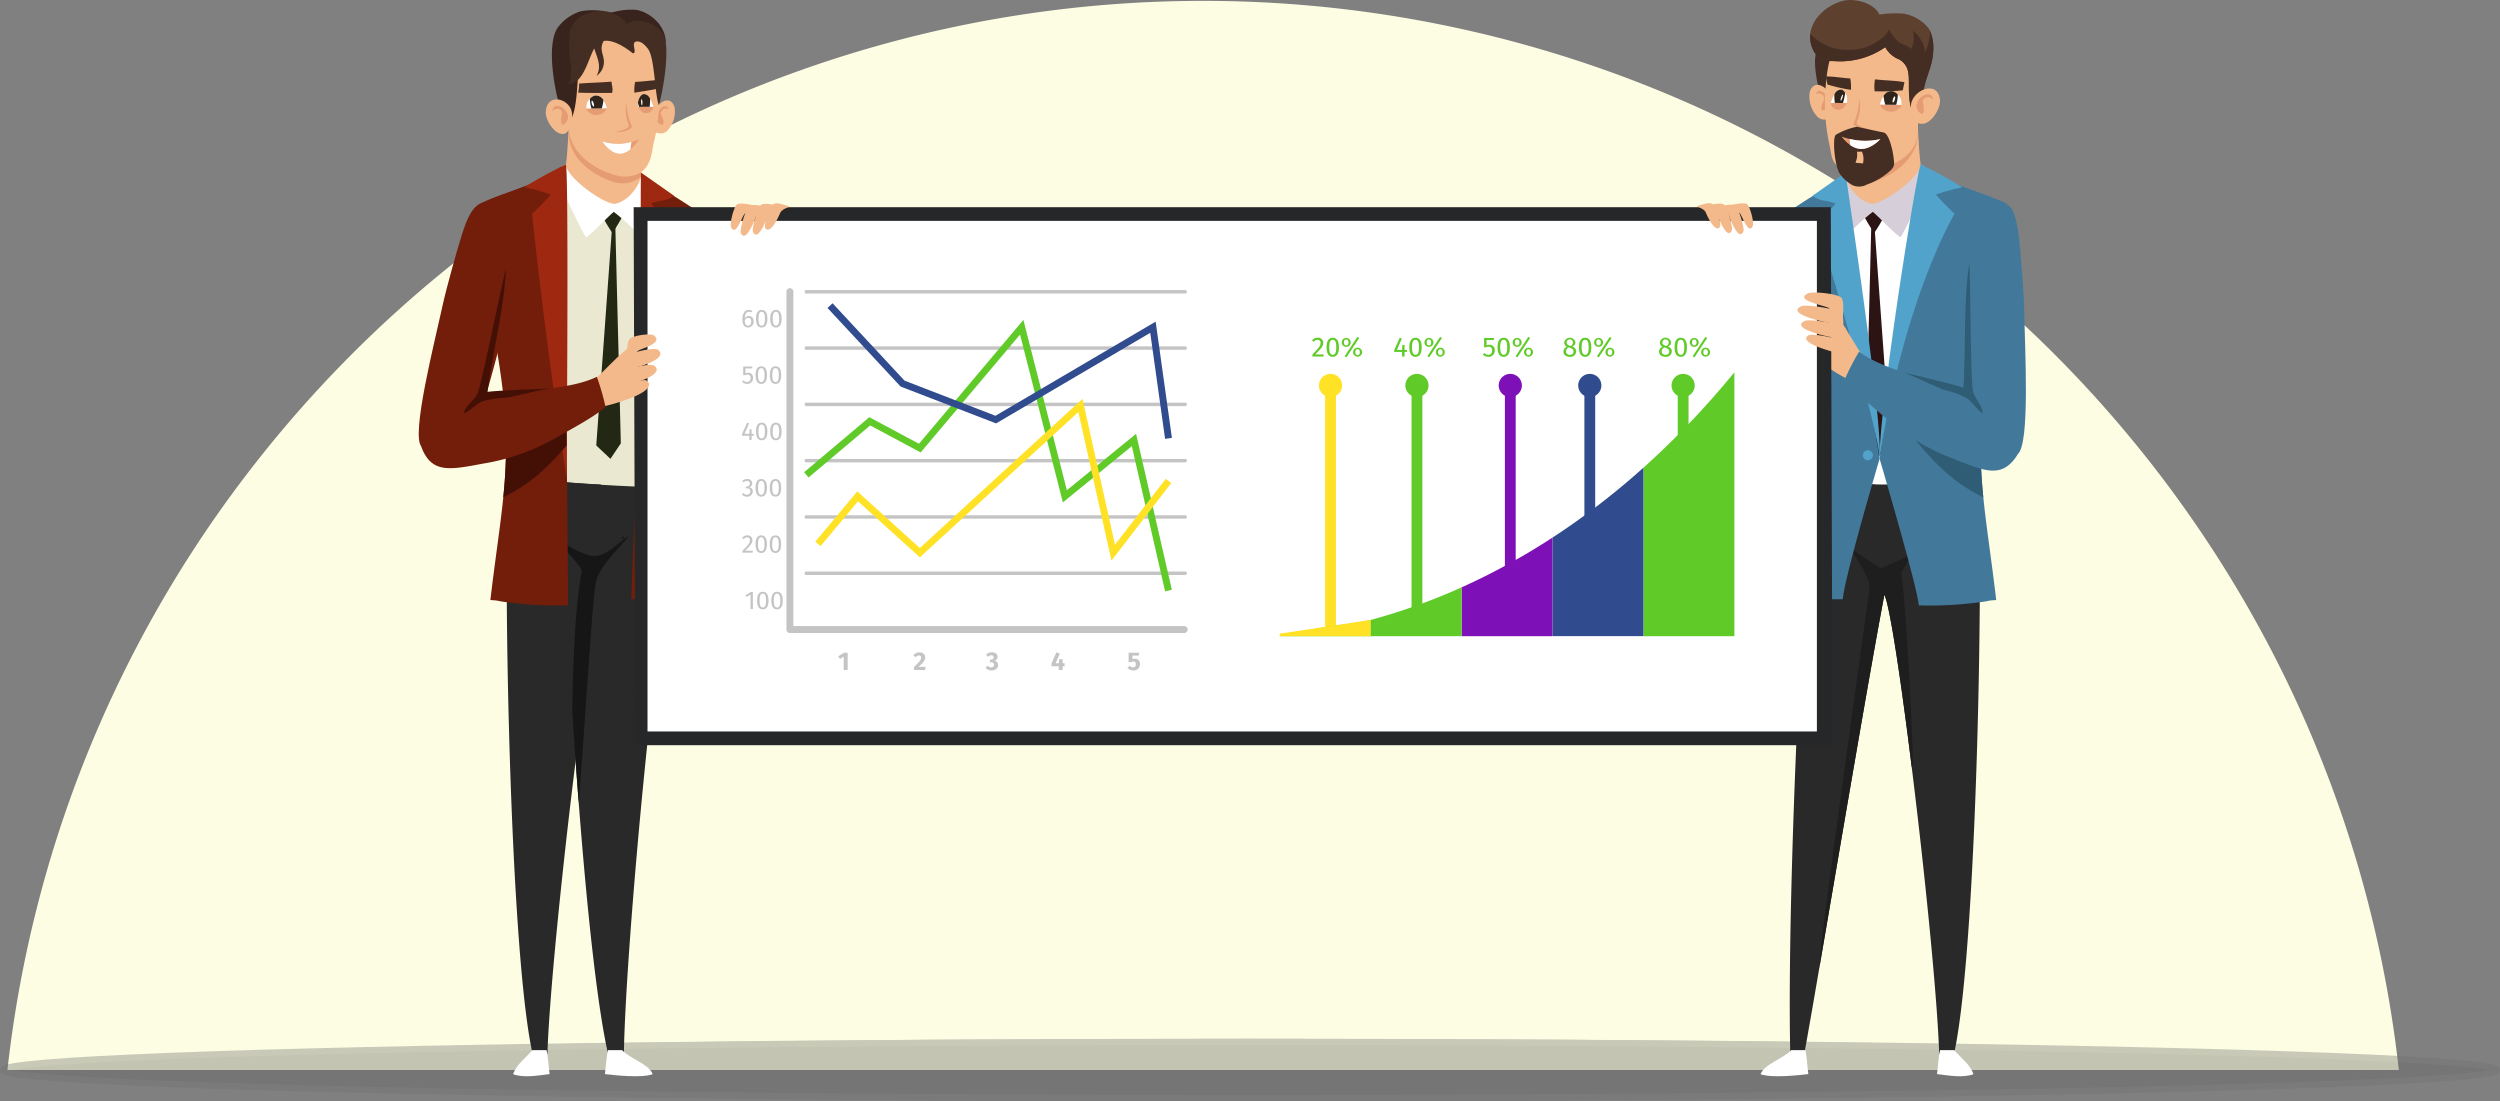 <svg xmlns="http://www.w3.org/2000/svg" xmlns:xlink="http://www.w3.org/1999/xlink" width="400" height="176.201" viewBox="0 0 400 176.201">
  <rect x="0" y="0" width="400" height="176.201" fill="#808080" stroke="none"/>
  <defs>
    <clipPath id="clip-path">
      <rect id="Rectángulo_344655" data-name="Rectángulo 344655" width="257.147" height="172.201" fill="none"/>
    </clipPath>
    <clipPath id="clip-path-2">
      <rect id="Rectángulo_344657" data-name="Rectángulo 344657" width="71.311" height="61.131" fill="none"/>
    </clipPath>
    <clipPath id="clip-path-3">
      <rect id="Rectángulo_344663" data-name="Rectángulo 344663" width="72.732" height="47.893" fill="#60cb28"/>
    </clipPath>
  </defs>
  <g id="Grupo_1013937" data-name="Grupo 1013937" transform="translate(-285 -8115.799)">
    <path id="Sustracción_4" data-name="Sustracción 4" d="M8810.813,11871H8428.188a191.71,191.71,0,0,1,39.113-96.379,193.531,193.531,0,0,1,50.958-45.88,192.329,192.329,0,0,1,230.032,20.686,193.2,193.2,0,0,1,42.048,54.272,191.224,191.224,0,0,1,20.475,67.3Z" transform="translate(-8142 -3584)" fill="#fdfde3"/>
    <g id="Elipse_4877" data-name="Elipse 4877" transform="translate(285 8282)" fill="#636363" stroke="#707070" stroke-width="1" opacity="0.37">
      <ellipse cx="200" cy="5" rx="200" ry="5" stroke="none"/>
      <ellipse cx="200" cy="5" rx="199.5" ry="4.5" fill="none"/>
    </g>
    <g id="Grupo_1013930" data-name="Grupo 1013930" transform="translate(352 8115.799)">
      <g id="Grupo_1013929" data-name="Grupo 1013929" clip-path="url(#clip-path)">
        <path id="Trazado_599925" data-name="Trazado 599925" d="M808.671,23.645l2.046,2.63c-.365,2.311-1.917,4.457-1.677,6.916-1.111-1.1-1.428-3.1-1.609-4.574-.21-1.709-.275-3.8,1.24-4.973" transform="translate(-583.923 -17.102)" fill="#442d22"/>
        <path id="Trazado_599926" data-name="Trazado 599926" d="M799.053,144.691c-.193-1.717-.346-3.116-.341-3.138.082-.315-.517-21.282-1.817-26.482-1.539-6.155-1.105-12.664-1.052-16.646,1.255-1.945,7.338-5.659,8.287-7.037l1.637-3.989c.832,1.457,6.03,2.608,8.654,2.928,1.989.243,8.6,3.33,10.845,5.078,2.759,2.149-.237,42.788-.9,49.285Z" transform="translate(-575.552 -63.215)" fill="#fff"/>
        <path id="Trazado_599927" data-name="Trazado 599927" d="M824.592,75.972c.607,1.294,3.208,1.168,4.6,1.651,2.877-1.662,5.657-1.6,8.068-4.3-1.144-1.474-.96-10.255-1.441-11.783-.157-.5-1.26,5.715-1.54,4.961a9.468,9.468,0,0,1-.86-3.458L824.431,70.6c.563,1.209.006,2.919-.022,4.253a2.517,2.517,0,0,0,.183,1.119" transform="translate(-596.282 -44.492)" fill="#f3b98a"/>
        <path id="Trazado_599928" data-name="Trazado 599928" d="M824.875,71.21a4.643,4.643,0,0,0,4.595.814c3.5-1.126,7.167-4.086,6.973-7.854-.485-1.306-2.68-4.056-2.562-4.767L824.9,66.957c.563,1.209.006,2.919-.022,4.253" transform="translate(-596.62 -42.966)" fill="#e69c72"/>
        <path id="Trazado_599929" data-name="Trazado 599929" d="M837.107,119.547c.1-.659.351.847.3,1.172a22.282,22.282,0,0,1-1.7,2.891,23.379,23.379,0,0,1-2.24-3.945Z" transform="translate(-602.829 -86.347)" fill="#2d1414"/>
        <path id="Trazado_599930" data-name="Trazado 599930" d="M838.043,129.268l2.568,35.507-2.269,2.137-1.663-2.479.892-35.159Z" transform="translate(-605.158 -93.498)" fill="#2d1414"/>
        <path id="Trazado_599931" data-name="Trazado 599931" d="M823.008,96.747c.265,1.86,2.237,4.371,4.3,4.68,1.763-.032,7.573-4.094,7.815-6.292,0,0,1.183.661,1.969,1.128-.553.934-4.611,9.86-5.24,10.506-1.269-.845-3.24-3.09-4.416-4.059a31.12,31.12,0,0,0-3.923,3.584c-2.307-2.75-.5-9.547-.5-9.547" transform="translate(-594.784 -68.81)" fill="#d6ced8"/>
        <path id="Trazado_599932" data-name="Trazado 599932" d="M792.813,366.618h2.29c.578-3.22,1.4-7.924,2.349-13.46,3.268-18.989,8.129-47.748,10.423-59.785.877,1.763,2.653,13.626,4.38,27.611,2.083,16.852,4.1,36.783,4.388,45.826l2.421-.191c3.927-18.272,4.759-87.244,3.629-92.3,0,0-11.156,1.64-16.285,1.384a52.81,52.81,0,0,1-9.873-1.667c-1.24,7.184-4.318,64.883-3.723,92.58" transform="translate(-573.375 -198.208)" fill="#292929"/>
        <path id="Trazado_599933" data-name="Trazado 599933" d="M809.776,383.2c3.268-18.989,8.129-47.748,10.423-59.784.877,1.763,2.653,13.626,4.38,27.611l.179-.4c0-5.488-1.379-29.54-1.9-30.743a12.36,12.36,0,0,0,1.468-2.866c-1.285.688-4.693,2.193-4.693,2.193s-3.591-2.308-5.369-3.635c1.126,1.226,3.712,5.352,3.573,6.584-.265,2.363-7.764,55.374-7.95,59.5-.023.528-.078,1.036-.109,1.541" transform="translate(-585.699 -228.255)" fill="#1e1e1e"/>
        <path id="Trazado_599934" data-name="Trazado 599934" d="M844.682,143.127s6.129,20.774,6.264,23.458a59.5,59.5,0,0,0,9.742-.508c1.684-.178.957-.249,2.652-.346-.785-6.7-1.582-11.634-2.063-16.442a84.414,84.414,0,0,1-.45-9.273c0-.529.013-1.065.029-1.614.215-7.835,2.8-20.332,3.654-23.821.928-3.773,2.573-6.872,1.687-10.612-.49-2.06-3.313-2.436-9.433-4.879a18.09,18.09,0,0,1-4.706-2.689c-.462-.278-7.376,46.726-7.376,46.726" transform="translate(-610.946 -69.725)" fill="#42799b"/>
        <path id="Trazado_599935" data-name="Trazado 599935" d="M782.213,169.288c.284-5.555,2.192-16.847,2.192-22.505,0-9.941-7.9-32.221-4.965-33.858,3.285-1.836,7.212-4.9,10.382-6.15l7.2,43.856s-5.718,19.33-5.882,22.469a44.85,44.85,0,0,1-6.7-.355c-2.723-.266-2.384-.318-2.224-3.457" transform="translate(-563.286 -77.229)" fill="#42799b"/>
        <path id="Trazado_599936" data-name="Trazado 599936" d="M880.654,607.217c1,1.235,2.559,2.278,3.058,3.849-1.743.633-4.041.188-5.828-.022.151-1.121.246-2.9.484-3.828Z" transform="translate(-634.961 -439.191)" fill="#fff"/>
        <path id="Trazado_599937" data-name="Trazado 599937" d="M780.747,607.217c-1,1.235-4.371,2.276-4.869,3.847,1.743.633,5.853.19,7.639-.019-.151-1.121-.246-2.9-.484-3.828Z" transform="translate(-561.182 -439.191)" fill="#fff"/>
        <path id="Trazado_599938" data-name="Trazado 599938" d="M844.679,142.208c3.9-25.721,11.992-39.2,11.992-39.2a36.1,36.1,0,0,1-2.991-3.077,33.9,33.9,0,0,1,4.232-1.163,67.226,67.226,0,0,0-6.633-3.633c-.462-.278-6.7,38.747-6.6,47.077" transform="translate(-610.943 -68.806)" fill="#52a3cc"/>
        <path id="Trazado_599939" data-name="Trazado 599939" d="M816.67,145.783c0-4.958-10.045-37.946-10.045-37.946a36.064,36.064,0,0,0,2.992-3.077c-1.372-.595-2.507-.3-3.664-1.261.024-.024,5.27-3.7,5.27-3.7.153,1.538,6.045,39.911,5.447,45.981" transform="translate(-582.934 -72.185)" fill="#52a3cc"/>
        <path id="Trazado_599940" data-name="Trazado 599940" d="M807.842,52.749c.513-2.224-2.843-5.427-3.775-2.564a4.655,4.655,0,0,0,1.34,4.09c1.1.8,2.094-.079,2.7-.084Z" transform="translate(-581.503 -35.479)" fill="#f3b98a"/>
        <path id="Trazado_599941" data-name="Trazado 599941" d="M807.773,52.973l.043.061c.215-.242.855-.1,1.125.226.336.409.18.619.015.962-.175.365-.734,1.884.38,1.283,1.563-.843-.747-4.215-1.563-2.532" transform="translate(-584.251 -37.979)" fill="#e69c72"/>
        <path id="Trazado_599942" data-name="Trazado 599942" d="M813.914,30.565a31.519,31.519,0,0,1-.5-10.993c.273-2.987,1.631-7.292,3.578-8.485,4.044-2.477,7.291-.745,10.588,2.614.785,13.124.418,12.615.4,14.676-.043,4.66-6.664,6.24-8.224,6.272-5.881.12-5.386-2.167-5.841-4.084" transform="translate(-588.156 -7.173)" fill="#f3b98a"/>
        <path id="Trazado_599943" data-name="Trazado 599943" d="M846.892,59.427l1.358.339c-.034.451-.4.586-.639.769a1.545,1.545,0,0,1-1.182.295,1.8,1.8,0,0,1-1.623-1.15,14.087,14.087,0,0,1,2.087-.253" transform="translate(-611.035 -42.981)" fill="#e69c72"/>
        <path id="Trazado_599944" data-name="Trazado 599944" d="M844.819,54.874l.871.01h.014l1.713.022h.02l.823.011a1.848,1.848,0,0,0-.56-1.651,1.906,1.906,0,0,0-.517-.412,1.011,1.011,0,0,0-.479-.134,1.42,1.42,0,0,0-1.164.57c-.047.058-.092.119-.134.183v0a5.94,5.94,0,0,0-.586,1.4" transform="translate(-611.045 -38.131)" fill="#fff"/>
        <path id="Trazado_599945" data-name="Trazado 599945" d="M846.935,53.472v0a8.032,8.032,0,0,0,.285,1.41h.014l1.713.022h.02a6.258,6.258,0,0,0,.262-1.64,1.9,1.9,0,0,0-.518-.412,1.011,1.011,0,0,0-.479-.134,1.419,1.419,0,0,0-1.164.57c-.047.058-.092.119-.134.183" transform="translate(-612.576 -38.131)" fill="#30241b"/>
        <path id="Trazado_599946" data-name="Trazado 599946" d="M852.219,56.151c-.084.275-.084.517,0,.541s.223-.179.307-.453.084-.516,0-.54-.222.178-.307.453" transform="translate(-616.353 -40.284)" fill="#fff"/>
        <path id="Trazado_599947" data-name="Trazado 599947" d="M818.036,58.4l.978.325a1.82,1.82,0,0,1-.552.764,1.039,1.039,0,0,1-.91.3,1.244,1.244,0,0,1-1.095-1.125,8.457,8.457,0,0,1,1.58-.265" transform="translate(-590.531 -42.238)" fill="#e69c72"/>
        <path id="Trazado_599948" data-name="Trazado 599948" d="M816.451,53.918l.648,0h.01l1.275.009h.015l.612,0a2.086,2.086,0,0,0-.253-1.627,1.341,1.341,0,0,0-.345-.4.562.562,0,0,0-.344-.128,1.144,1.144,0,0,0-.924.571c-.04.059-.081.119-.118.182v0a7.8,7.8,0,0,0-.575,1.387" transform="translate(-590.527 -37.448)" fill="#fff"/>
        <path id="Trazado_599949" data-name="Trazado 599949" d="M818.528,52.529v0a9.9,9.9,0,0,0,.073,1.39h.01l1.275.009h.015a8.572,8.572,0,0,0,.358-1.622,1.35,1.35,0,0,0-.345-.4.559.559,0,0,0-.344-.128,1.143,1.143,0,0,0-.924.571c-.04.059-.081.119-.118.182" transform="translate(-592.03 -37.449)" fill="#30241b"/>
        <path id="Trazado_599950" data-name="Trazado 599950" d="M822.175,55.153c-.09.272-.115.511-.053.534s.183-.178.274-.45.114-.511.053-.534-.183.178-.273.45" transform="translate(-594.604 -39.565)" fill="#fff"/>
        <path id="Trazado_599951" data-name="Trazado 599951" d="M846.415,46.342l-.27,1.3a33.718,33.718,0,0,1-4.5.148,6.357,6.357,0,0,1,.059-1.909c1.574.2,3.127.165,4.71.459" transform="translate(-608.702 -33.187)" fill="#442d22"/>
        <path id="Trazado_599952" data-name="Trazado 599952" d="M813.574,44.234l.266,1.28a26.847,26.847,0,0,0,3.753.852,7.036,7.036,0,0,0-.109-1.824c-1.306-.063-2.6-.338-3.91-.308" transform="translate(-588.446 -31.992)" fill="#442d22"/>
        <path id="Trazado_599953" data-name="Trazado 599953" d="M829.536,61.013l.193-.465.172-.472c.05-.161.093-.323.146-.483l.122-.491.1-.5c.024-.168.059-.336.085-.505s.051-.339.074-.509.046-.344.074-.516c.021.173.036.346.049.518s.014.349.015.523-.009.349-.019.524-.035.349-.054.524l-.1.521c-.041.172-.089.341-.137.512s-.111.336-.174.5c0,0-.085.4,0,.48a.793.793,0,0,0,.131.1l.136.092a.726.726,0,0,0,.144.08l.148.075a3.362,3.362,0,0,0,.314.123c.214.074.441.132.667.2.114.035.227.07.338.109s.221.092.329.139c-.118-.015-.235-.028-.349-.046s-.234-.022-.35-.035-.234-.021-.352-.037l-.178-.025a1.467,1.467,0,0,1-.178-.031,3.557,3.557,0,0,1-.354-.1,2.044,2.044,0,0,1-.344-.146l-.164-.095a1.044,1.044,0,0,1-.159-.1c-.1-.079-.2-.16-.291-.242l-.1-.083Z" transform="translate(-599.949 -41.28)" fill="#e69c72"/>
        <path id="Trazado_599954" data-name="Trazado 599954" d="M818.625,74.591A10.67,10.67,0,0,1,822,73.307s3.609.786,4.3.926c.892.181,1.493,3.188,1.572,4.02s.25,1.308-.4,1.953a10.759,10.759,0,0,1-3.884,2.346,2.55,2.55,0,0,1-2.321.082,6.085,6.085,0,0,1-1.953-1.736c-.89-1.244-1.268-5.82-.684-6.307" transform="translate(-591.897 -53.022)" fill="#442d22"/>
        <path id="Trazado_599955" data-name="Trazado 599955" d="M822.749,78.963a5.934,5.934,0,0,0,1.358,1.354,3.249,3.249,0,0,0,1.623.623c1.709.112,3.212-1.573,3.212-1.573a10.7,10.7,0,0,1-4.924-.022,9.636,9.636,0,0,1-1.268-.381" transform="translate(-595.083 -57.113)" fill="#e69c72"/>
        <path id="Trazado_599956" data-name="Trazado 599956" d="M827.33,80.341a5.774,5.774,0,0,1,.09.972,3.244,3.244,0,0,0,1.622.623c1.709.112,3.212-1.573,3.212-1.573a10.706,10.706,0,0,1-4.924-.023" transform="translate(-598.396 -58.11)" fill="#fff"/>
        <path id="Trazado_599957" data-name="Trazado 599957" d="M830.941,87.677a6.2,6.2,0,0,0,.793-.006l.035.069a2.842,2.842,0,0,1,.133,1.832c-.392-.067-.807-.055-1.2-.139a3.027,3.027,0,0,0,.242-1.757" transform="translate(-600.833 -63.411)" fill="#f3b98a"/>
        <path id="Trazado_599958" data-name="Trazado 599958" d="M805.784,9.124c.912.835,1.491.6,2.63.658a12.593,12.593,0,0,0,8.112-2.234,4.3,4.3,0,0,0,1.9,1.816,2.774,2.774,0,0,1,1.754,2.1c.365,1.726-.292,4.165.877,7.088l1.535-3.58c.257-2.375,1.479-4.219,1.607-6.649a7.177,7.177,0,0,0-.513-3.411v0a3.511,3.511,0,0,0-.218-.387,6.643,6.643,0,0,0-3.946-2.338,17.459,17.459,0,0,0-3.933.133c-.883-1.9-4.022-2.657-5.859-2.175-2.5.656-4.849,2.714-5.188,5.184,0,.019-.006.038-.007.057a4.7,4.7,0,0,0,1.25,3.743" transform="translate(-581.889 0)" fill="#5e402f"/>
        <path id="Trazado_599959" data-name="Trazado 599959" d="M863.917,17.646l0,.01-.008-.006q-.036-.042.006,0" transform="translate(-624.843 -12.75)" fill="#442d22"/>
        <path id="Trazado_599960" data-name="Trazado 599960" d="M805.784,21.393c.912.835,1.491.6,2.63.658a12.593,12.593,0,0,0,8.112-2.234,4.3,4.3,0,0,0,1.9,1.816,2.774,2.774,0,0,1,1.754,2.1c.365,1.726-.292,4.165.877,7.088l1.535-3.58c.257-2.375,1.479-4.219,1.607-6.649a7.177,7.177,0,0,0-.513-3.411,6.857,6.857,0,0,1-.936,3.624c.39-1.159-.907-2.956-1.784-3.629a4.508,4.508,0,0,1-.275,2.948c-.49-.612-1.5-.728-2.119-1.211a10.024,10.024,0,0,1-1.461-1.948c-.276,1.014-1.64,1.831-2.484,2.33a8.077,8.077,0,0,1-4.019.932,7.814,7.814,0,0,1-6.072-2.573,4.7,4.7,0,0,0,1.25,3.743" transform="translate(-581.889 -12.268)" fill="#442d22"/>
        <path id="Trazado_599961" data-name="Trazado 599961" d="M861.018,53.992c.045-2.6,4.435-4.413,4.665-.945.086,1.287-1.207,3.389-2.5,3.7-1.369.333-2.191-1.066-2.831-1.354Z" transform="translate(-622.284 -36.984)" fill="#f3b98a"/>
        <path id="Trazado_599962" data-name="Trazado 599962" d="M868.684,55.317l-.062.044a1.01,1.01,0,0,0-1.248-.287c-.463.276-.353.571-.27,1.011.089.468.279,2.339-.741,1.18-1.429-1.624,1.9-4.111,2.32-1.948" transform="translate(-626.372 -39.399)" fill="#e69c72"/>
        <path id="Trazado_599963" data-name="Trazado 599963" d="M835,261.138a.8.8,0,1,0,.8-.8.8.8,0,0,0-.8.8" transform="translate(-603.944 -188.296)" fill="#52a3cc"/>
        <path id="Trazado_599964" data-name="Trazado 599964" d="M853.069,234.839c1.33,1.355,1.868,3.459,3.069,4.972a46.837,46.837,0,0,0,4.969,5.407,26.139,26.139,0,0,0,6.236,4.2,84.508,84.508,0,0,1-.45-9.273Z" transform="translate(-617.013 -169.856)" fill="#2e5d75"/>
        <path id="Trazado_599965" data-name="Trazado 599965" d="M897.673,116.185c-2.173-1.151-5.242.853-6.571,2.879-1.725,2.631-.093,31.368,1.239,34.272.912,1.988,4.864,4.835,7.451,3.109,2.045-1.364,1.158-17.177,1.072-22.707-.044-2.849-.525-9.126-.853-12-.266-2.337-.682-4.676-2.338-5.553" transform="translate(-643.983 -83.792)" fill="#42799b"/>
        <path id="Trazado_599966" data-name="Trazado 599966" d="M820.1,188.093a12.86,12.86,0,0,1-1.16,3.4s-5.34-2.24-6.436-3.848l-.1-2.363,1.326-6.162c1.948,1.949,5.17,8.726,6.368,8.972" transform="translate(-587.599 -129.556)" fill="#f3b98a"/>
        <path id="Trazado_599967" data-name="Trazado 599967" d="M848.475,212.535c-4.96-4.318-16.217-5.115-21.636-9.208a38.767,38.767,0,0,0-2.29,4.433c1.092,1.662,5.558,5.323,6.468,6.1a34.5,34.5,0,0,0,11.069,6.664c4.807,1.946,7.322,2.9,9.593.025,2.354-2.984.017-5.207-3.2-8.012" transform="translate(-596.385 -147.064)" fill="#42799b"/>
        <path id="Trazado_599968" data-name="Trazado 599968" d="M868.343,172.6c-.38-2.028-.385-18.753-.572-20.373-.944,5.905-.531,13.791-.939,19.9-1.571-.556-10.066-2.548-10.066-2.548,1.023.13,5.771,2.536,7,2.9a15.991,15.991,0,0,1,3.526,1.287c1.047.628,1.643,1.942,2.632,2.482-.043-1.366-1.332-2.334-1.579-3.651" transform="translate(-619.687 -110.103)" fill="#2e5d75"/>
        <path id="Trazado_599969" data-name="Trazado 599969" d="M74.319,144.691c.193-1.717.346-3.116.341-3.137-.082-.316.517-21.282,1.817-26.482,1.539-6.154,1.105-12.664,1.052-16.646-1.255-1.945-7.338-5.659-8.287-7.037L67.605,87.4c-.832,1.457-6.03,2.608-8.654,2.928-1.989.243-8.6,3.33-10.845,5.079-2.759,2.148.237,42.787.9,49.285Z" transform="translate(-33.965 -63.215)" fill="#eae8d0"/>
        <path id="Trazado_599970" data-name="Trazado 599970" d="M95.356,75.973c-.607,1.294-3.208,1.168-4.6,1.651-2.877-1.662-5.657-1.6-8.068-4.3,1.144-1.474.96-10.255,1.44-11.783.157-.5,1.261,5.715,1.54,4.961a9.474,9.474,0,0,0,.86-3.458L95.517,70.6c-.563,1.209-.006,2.919.022,4.253a2.514,2.514,0,0,1-.183,1.12" transform="translate(-59.81 -44.493)" fill="#f3b98a"/>
        <path id="Trazado_599971" data-name="Trazado 599971" d="M98.4,71.211a4.643,4.643,0,0,1-4.595.814c-3.5-1.126-7.167-4.086-6.973-7.854.485-1.306,2.68-4.056,2.562-4.766l8.985,7.553c-.563,1.209-.006,2.92.022,4.253" transform="translate(-62.798 -42.967)" fill="#e69c72"/>
        <path id="Trazado_599972" data-name="Trazado 599972" d="M106.093,119.548c-.1-.659-.351.847-.3,1.172a22.28,22.28,0,0,0,1.7,2.891,23.385,23.385,0,0,0,2.24-3.945Z" transform="translate(-76.517 -86.348)" fill="#232815"/>
        <path id="Trazado_599973" data-name="Trazado 599973" d="M105.209,129.268l-2.568,35.507,2.269,2.137,1.663-2.479-.892-35.159Z" transform="translate(-74.239 -93.498)" fill="#232815"/>
        <path id="Trazado_599974" data-name="Trazado 599974" d="M91.962,96.747c-.265,1.86-2.237,4.371-4.3,4.68-1.763-.032-7.573-4.094-7.815-6.292,0,0-1.182.661-1.969,1.128.553.935,4.611,9.86,5.24,10.506,1.268-.845,3.239-3.09,4.416-4.059a31.121,31.121,0,0,1,3.923,3.584c2.307-2.75.5-9.547.5-9.547" transform="translate(-56.331 -68.81)" fill="#fff"/>
        <path id="Trazado_599975" data-name="Trazado 599975" d="M51.324,275.062a144.737,144.737,0,0,0,14.6,1.407V294.7c-.932,3.021-2.568,14.12-4.162,27.026-2.083,16.852-4.1,36.783-4.388,45.826l-2.421-.191c-3.926-18.273-4.758-87.244-3.629-92.3" transform="translate(-36.787 -198.948)" fill="#292929"/>
        <path id="Trazado_599976" data-name="Trazado 599976" d="M83.835,288.521c.009.358.02.726.03,1.1.2,6.709.646,15.847,1.262,25.661.3,4.847.652,9.86,1.035,14.826,1.3,16.8,2.994,33.064,4.8,40.617l2.424.135c.081-9.047,1.632-29.018,3.323-45.915,1.294-12.939,2.671-24.073,3.533-27.116l-.423-18.223c-5.544.052-15.911-.784-15.911-.784a75.144,75.144,0,0,0-.074,9.7" transform="translate(-60.569 -201.668)" fill="#292929"/>
        <path id="Trazado_599977" data-name="Trazado 599977" d="M77.258,309.494a11.994,11.994,0,0,0,1.919,2.311,15.51,15.51,0,0,1,2.811,3.276c-1.051,5.574-1.423,13.915-1.549,22.385.3,4.847.652,9.86,1.035,14.826,1.035-12.564,2.187-33.117,2.79-35.467.628-2.439,3.552-5.14,5.213-7.178-1.846,1.007-3.7,3.59-6.136,3.1a12.865,12.865,0,0,1-4.194-2.039c-.648-.423-1.28-.848-1.888-1.211" transform="translate(-55.88 -223.853)" fill="#161616"/>
        <path id="Trazado_599978" data-name="Trazado 599978" d="M117.43,310.265a4.057,4.057,0,0,0-.62.275l.4-.492Z" transform="translate(-84.487 -224.253)" fill="#161616"/>
        <path id="Trazado_599979" data-name="Trazado 599979" d="M77.032,309.223l.02.031-.032-.019q-.1-.138.012-.012" transform="translate(-55.673 -223.613)" fill="#161616"/>
        <path id="Trazado_599980" data-name="Trazado 599980" d="M35.806,140.017a84.4,84.4,0,0,1-.451,9.271c-.481,4.808-1.278,9.743-2.063,16.443,1.7.1.969.168,2.653.346a59.509,59.509,0,0,0,9.741.509c.053-1.065-.038-12.365-.2-25.6-.019-1.533-.038-3.093-.058-4.666-.243-19.076-.6-40.072-.858-39.919a18.079,18.079,0,0,1-4.707,2.69c-6.12,2.443-8.943,2.819-9.432,4.879-.885,3.74.759,6.838,1.687,10.612.858,3.488,3.439,15.987,3.655,23.82.016.548.025,1.086.029,1.614" transform="translate(-21.83 -69.725)" fill="#721e0a"/>
        <path id="Trazado_599981" data-name="Trazado 599981" d="M133.875,169.288c-.284-5.555-2.192-16.847-2.192-22.505,0-9.941,7.9-32.221,4.965-33.858-3.285-1.836-7.212-4.9-10.382-6.15,0,0-3.448,63.192-3.285,66.33a75.037,75.037,0,0,0,8.67-.36c2.723-.266,2.384-.318,2.224-3.457" transform="translate(-88.946 -77.229)" fill="#721e0a"/>
        <path id="Trazado_599982" data-name="Trazado 599982" d="M57.644,607.217c-1,1.236-2.559,2.278-3.057,3.849,1.743.633,4.041.188,5.827-.022-.151-1.121-.246-2.9-.485-3.828Z" transform="translate(-39.482 -439.191)" fill="#fff"/>
        <path id="Trazado_599983" data-name="Trazado 599983" d="M110.4,607.217c1,1.236,4.371,2.276,4.869,3.847-1.743.633-5.853.19-7.639-.019.151-1.121.246-2.9.485-3.828Z" transform="translate(-77.845 -439.191)" fill="#fff"/>
        <path id="Trazado_599984" data-name="Trazado 599984" d="M67.77,145.236c-3.9-25.721-5.5-42.231-5.5-42.231a36.123,36.123,0,0,0,2.992-3.077,33.89,33.89,0,0,0-4.232-1.163,67.224,67.224,0,0,1,6.633-3.633c.462-.278.214,41.774.11,50.1" transform="translate(-44.14 -68.807)" fill="#9e2810"/>
        <path id="Trazado_599985" data-name="Trazado 599985" d="M129.081,150.789c0-4.958,3.927-42.951,3.927-42.951a36.12,36.12,0,0,1-2.992-3.077c1.372-.595,2.507-.3,3.664-1.26-.024-.025-5.27-3.7-5.27-3.7-.153,1.538.073,44.917.671,50.986" transform="translate(-92.844 -72.186)" fill="#9e2810"/>
        <path id="Trazado_599986" data-name="Trazado 599986" d="M48.879,253.632a26.068,26.068,0,0,0,6.235-4.2,43.142,43.142,0,0,0,3.9-4.1c-.019-1.533-.038-3.092-.058-4.666l-9.626,3.7a84.4,84.4,0,0,1-.451,9.271" transform="translate(-35.353 -174.069)" fill="#441006"/>
        <path id="Trazado_599987" data-name="Trazado 599987" d="M10.342,116.621c2.355-.706,4.976,1.856,5.885,4.1,1.181,2.917-6.006,30.788-7.878,33.378-1.281,1.773-5.711,3.8-7.913,1.6-1.741-1.736,2.2-17.074,3.363-22.482.6-2.786,2.289-8.85,3.169-11.605.716-2.241,1.578-4.455,3.373-4.993" transform="translate(0 -84.264)" fill="#721e0a"/>
        <path id="Trazado_599988" data-name="Trazado 599988" d="M94.152,206.007a11,11,0,0,0,.517,3.559s6.684-1.23,8.332-2.612l.68-2.307-1.15-5.713c-2.711,1.562-6.941,7.05-8.379,7.073" transform="translate(-68.095 -143.886)" fill="#f3b98a"/>
        <path id="Trazado_599989" data-name="Trazado 599989" d="M6.133,222.7c5.7-3.272,16.9-1.865,23.013-4.827a38.777,38.777,0,0,1,1.384,4.794c-1.395,1.418-6.487,4.142-7.531,4.725a34.5,34.5,0,0,1-12.153,4.385c-5.094.975-7.746,1.425-9.415-1.841-1.729-3.384,1-5.11,4.7-7.236" transform="translate(-0.65 -157.583)" fill="#721e0a"/>
        <path id="Trazado_599990" data-name="Trazado 599990" d="M28.171,175.233c.767-1.915,4.023-18.321,4.521-19.873-.221,5.976-2.16,13.631-2.948,19.707,1.65-.24,10.37-.543,10.37-.543-1.029-.071-6.154,1.366-7.429,1.485a15.964,15.964,0,0,0-3.708.577c-1.149.412-1.989,1.585-3.064,1.922.308-1.331,1.76-2.03,2.259-3.275" transform="translate(-18.742 -112.37)" fill="#441006"/>
        <path id="Trazado_599991" data-name="Trazado 599991" d="M134.31,61.579c-.486-2.109,2.7-5.148,3.581-2.432a4.416,4.416,0,0,1-1.271,3.88c-1.04.759-1.987-.075-2.561-.079Z" transform="translate(-96.963 -42.002)" fill="#f3b98a"/>
        <path id="Trazado_599992" data-name="Trazado 599992" d="M139.433,61.791l-.04.057c-.2-.23-.811-.1-1.067.215-.318.388-.17.587-.014.912.166.346.7,1.788-.361,1.217-1.482-.8.709-4,1.483-2.4" transform="translate(-99.414 -44.374)" fill="#e69c72"/>
        <path id="Trazado_599993" data-name="Trazado 599993" d="M100.145,33.419a25.134,25.134,0,0,0,.589-9.6c-.259-2.833-1.547-6.917-3.394-8.048-3.836-2.35-6.916-.707-10.044,2.48-.745,12.449-.88,10.514-.806,12.468.229,6,7.294,8.11,8.775,8.133,4.536.069,4.448-3.611,4.88-5.43" transform="translate(-62.545 -10.602)" fill="#f3b98a"/>
        <path id="Trazado_599994" data-name="Trazado 599994" d="M98.313,61.621l-1.288.322c.032.428.379.556.607.73a1.466,1.466,0,0,0,1.122.279,1.71,1.71,0,0,0,1.539-1.091,13.375,13.375,0,0,0-1.979-.24" transform="translate(-70.177 -44.568)" fill="#e69c72"/>
        <path id="Trazado_599995" data-name="Trazado 599995" d="M100.164,57.3l-.826.01h-.014l-1.625.02h-.018l-.781.01a1.753,1.753,0,0,1,.532-1.566,1.789,1.789,0,0,1,.49-.391.958.958,0,0,1,.455-.127,1.347,1.347,0,0,1,1.1.54c.044.056.087.113.127.174v0a5.631,5.631,0,0,1,.556,1.328" transform="translate(-70.052 -39.967)" fill="#fff"/>
        <path id="Trazado_599996" data-name="Trazado 599996" d="M101.123,55.973v0a7.629,7.629,0,0,1-.271,1.337h-.013l-1.625.021H99.2a5.932,5.932,0,0,1-.249-1.556,1.8,1.8,0,0,1,.491-.391.961.961,0,0,1,.454-.127,1.347,1.347,0,0,1,1.1.541c.044.055.087.113.127.174" transform="translate(-71.567 -39.967)" fill="#30241b"/>
        <path id="Trazado_599997" data-name="Trazado 599997" d="M100.227,58.6c.08.261.079.49,0,.513s-.211-.17-.291-.43-.08-.49,0-.513.211.169.291.429" transform="translate(-72.238 -42.069)" fill="#fff"/>
        <path id="Trazado_599998" data-name="Trazado 599998" d="M127.885,60.646l-.928.309a1.729,1.729,0,0,0,.524.725.987.987,0,0,0,.864.284,1.18,1.18,0,0,0,1.038-1.067,8.072,8.072,0,0,0-1.5-.251" transform="translate(-91.826 -43.863)" fill="#e69c72"/>
        <path id="Trazado_599999" data-name="Trazado 599999" d="M126.769,56.411h.136l.444,0h.014l1.208-.008h.01l.615,0a7.416,7.416,0,0,0-.544-1.317h0c-.036-.06-.074-.117-.113-.173a1.086,1.086,0,0,0-.876-.542.532.532,0,0,0-.327.121,1.3,1.3,0,0,0-.327.384,2.328,2.328,0,0,0-.3.928,1.407,1.407,0,0,0,.065.616" transform="translate(-91.638 -39.32)" fill="#fff"/>
        <path id="Trazado_600000" data-name="Trazado 600000" d="M126.726,55.8c.063.219.132.428.2.615,0,.006,0,.009.006.015l.439-.018h.014l1.208-.008h.01a9.533,9.533,0,0,0,.07-1.32h0c-.036-.061-.074-.117-.113-.173a1.086,1.086,0,0,0-.876-.542.534.534,0,0,0-.327.121,1.307,1.307,0,0,0-.327.384,2.331,2.331,0,0,0-.3.928" transform="translate(-91.659 -39.32)" fill="#30241b"/>
        <path id="Trazado_600001" data-name="Trazado 600001" d="M128.762,57.826c.014.271-.025.5-.087.5s-.122-.209-.136-.481.025-.5.087-.5.123.209.136.48" transform="translate(-92.969 -41.477)" fill="#fff"/>
        <path id="Trazado_600002" data-name="Trazado 600002" d="M92.339,47.664c0-.048,0-.1-.006-.144,1.734-.156,3.45-.165,5.185-.319.031.51.3,1.329.078,1.811-.841-.019-4.069.028-5.41-.057a7.424,7.424,0,0,0,.153-1.291" transform="translate(-66.677 -34.14)" fill="#442d22"/>
        <path id="Trazado_600003" data-name="Trazado 600003" d="M124.706,46.618c1.23-.05,2.453-.242,3.683-.284q.132.638.235,1.28c-.693.232-3.388.61-4.04.734a5.686,5.686,0,0,1,.122-1.729" transform="translate(-90.076 -33.513)" fill="#442d22"/>
        <path id="Trazado_600004" data-name="Trazado 600004" d="M116.336,63.126l-.183-.441-.163-.448c-.048-.152-.088-.306-.138-.458l-.116-.465-.1-.473c-.023-.159-.056-.319-.081-.479s-.048-.322-.07-.483-.044-.326-.071-.49c-.02.164-.034.328-.047.491s-.013.331-.014.5.009.332.019.5.033.332.051.5l.091.494c.039.163.084.324.129.486s.105.318.165.475c0,0,.081.383,0,.455a.727.727,0,0,1-.125.094l-.129.087a.7.7,0,0,1-.137.076l-.14.071a3.125,3.125,0,0,1-.3.117c-.2.07-.418.125-.633.189-.108.033-.215.066-.321.1s-.21.087-.312.132c.112-.014.223-.027.332-.044s.222-.021.332-.033.222-.02.334-.035l.169-.024a1.367,1.367,0,0,0,.169-.029,3.346,3.346,0,0,0,.336-.09,1.945,1.945,0,0,0,.327-.138l.155-.09a.988.988,0,0,0,.15-.1c.094-.074.185-.152.277-.23l.092-.078Z" transform="translate(-82.253 -42.954)" fill="#e69c72"/>
        <path id="Trazado_600005" data-name="Trazado 600005" d="M112,80.521a7.047,7.047,0,0,1-1.382,1.6,2.841,2.841,0,0,1-1.584.715c-1.631.094-2.941-1.975-2.941-1.975a8.28,8.28,0,0,0,2.951.378,8.544,8.544,0,0,0,1.727-.29,8.016,8.016,0,0,0,1.23-.431" transform="translate(-76.735 -58.24)" fill="#e69c72"/>
        <path id="Trazado_600006" data-name="Trazado 600006" d="M110.769,81.848a8.956,8.956,0,0,0-.152,1.172,2.839,2.839,0,0,1-1.584.714c-1.631.095-2.942-1.975-2.942-1.975a8.286,8.286,0,0,0,2.951.378,8.566,8.566,0,0,0,1.727-.29" transform="translate(-76.734 -59.136)" fill="#fff"/>
        <path id="Trazado_600007" data-name="Trazado 600007" d="M103.649,5.892a10.7,10.7,0,0,1,3.573-.342c2.277.363,4.788,2.591,4.743,5.294l-2.818-1.168a7.028,7.028,0,0,0-3.832-.6c-.573.1-1.438.6-2.012.465-.536-.126-1.2-1.054-1.594-1.443A7.381,7.381,0,0,0,100.154,6.7c.559-.669,2.655-.656,3.495-.811" transform="translate(-72.44 -3.973)" fill="#38241c"/>
        <path id="Trazado_600008" data-name="Trazado 600008" d="M78.1,8.459a7.239,7.239,0,0,1,3.574-2.405,11.3,11.3,0,0,1,3.711,0l-2.2,2.681a2.1,2.1,0,0,1-.139.192c-1.59,1.793-1.584,4.549-1.808,6.795-.2,2-.237,5.717-1.1,7.469-.547-1.271-1.4-.314-1.833-1.7-.863-2.737-2.352-10.473-.206-13.036" transform="translate(-55.69 -4.267)" fill="#38241c"/>
        <path id="Trazado_600009" data-name="Trazado 600009" d="M86.44,14.552a17.057,17.057,0,0,1-.069-4.88c.69-2.632,3.368-3.3,5.5-3.23.942.03,3.234,1.019,3.586,2.055,1.944-1.281,5.282.024,6.037,2.206.78,2.257-.138,8.018-.894,10.768-.674-1.524-.646-7.543-1.734-8.98-.439-.58-1.17-1.349-1.924-1.184-.892.2.29,1.871-.535,1.871,0,0-4.007-3.437-5.791-1.307-1.324,1.58-1.828,6.29-4.656,6.256.778-.286.591-2.843.481-3.574" transform="translate(-62.173 -4.656)" fill="#442d22"/>
        <path id="Trazado_600010" data-name="Trazado 600010" d="M77.637,59.887c-.043-2.461-4.007-3.736-4.225-.446-.081,1.221,1.145,3.215,2.367,3.512,1.3.315,1.252-1.052,1.858-1.325Z" transform="translate(-53.095 -41.56)" fill="#f3b98a"/>
        <path id="Trazado_600011" data-name="Trazado 600011" d="M77.151,62.027l.058.042a.958.958,0,0,1,1.184-.272c.439.261.335.542.256.959-.084.444-.264,2.219.7,1.119,1.355-1.541-1.8-3.9-2.2-1.848" transform="translate(-55.802 -44.284)" fill="#e69c72"/>
        <path id="Trazado_600012" data-name="Trazado 600012" d="M117.677,21.236l-.789-.616a2.131,2.131,0,0,1,.789.616" transform="translate(-84.543 -14.914)" fill="#442d22"/>
        <path id="Trazado_600013" data-name="Trazado 600013" d="M103.811,15.541l1.411,1.1a2.2,2.2,0,0,0-3.064,1.717c-.14.856.388,1.678.347,2.541a2.727,2.727,0,0,1-1.175,2.174c.934-1.74-.05-3.067-.491-4.785s.978-4.158,2.972-2.749" transform="translate(-72.878 -10.937)" fill="#442d22"/>
        <rect id="Rectángulo_344654" data-name="Rectángulo 344654" width="189.32" height="83.889" transform="translate(35.493 34.244)" fill="#fff"/>
        <path id="Trazado_600014" data-name="Trazado 600014" d="M124.535,205.877l-.277-86.079H315.8l.277,86.079Zm1.941-2.19h187.1v-81.7h-187.1Z" transform="translate(-89.874 -86.648)" fill="#262728"/>
        <path id="Trazado_600015" data-name="Trazado 600015" d="M754.2,120.425l-.1.125a.483.483,0,0,1,.1-.125" transform="translate(-545.426 -87.102)" fill="#f3b98a"/>
        <path id="Trazado_600016" data-name="Trazado 600016" d="M758.729,117.67c.521.318,1.165,2.914.961,3.444-.617,1.6-1.611-1.229-1.983-1.842-.348-.574-2.5-1.175-2.5-1.175.4-.154,2.917-.794,3.519-.427" transform="translate(-546.233 -85.028)" fill="#f3b98a"/>
        <path id="Trazado_600017" data-name="Trazado 600017" d="M751.981,118.462c.522.318,1.527,3.611,1.323,4.141-.617,1.6-1.907-1.25-2.345-2.539-.216-.636-2.5-1.175-2.5-1.175.4-.153,2.917-.794,3.519-.427" transform="translate(-541.352 -85.601)" fill="#f3b98a"/>
        <path id="Trazado_600018" data-name="Trazado 600018" d="M745.29,117.843c.521.319,1.527,3.612,1.322,4.141-.617,1.6-1.907-1.25-2.345-2.539-.216-.636-2.5-1.175-2.5-1.175.4-.153,2.917-.794,3.519-.428" transform="translate(-536.512 -85.154)" fill="#f3b98a"/>
        <path id="Trazado_600019" data-name="Trazado 600019" d="M741.376,117.586a6.609,6.609,0,0,1,1.346,3.543c-.608,1.361-1.913-1.078-2.359-2.181-.22-.544-1.438-.942-1.438-.942.4-.129,1.847-.737,2.451-.42" transform="translate(-534.454 -84.983)" fill="#f3b98a"/>
        <path id="Trazado_600020" data-name="Trazado 600020" d="M198.207,120.67l.106.131a.5.5,0,0,0-.106-.131" transform="translate(-143.36 -87.279)" fill="#f3b98a"/>
        <path id="Trazado_600021" data-name="Trazado 600021" d="M181.416,117.793c-.545.332-1.217,3.044-1,3.6.644,1.67,1.683-1.283,2.071-1.924.364-.6,2.607-1.227,2.607-1.227-.414-.16-3.046-.829-3.675-.446" transform="translate(-130.46 -85.113)" fill="#f3b98a"/>
        <path id="Trazado_600022" data-name="Trazado 600022" d="M187.51,118.62c-.545.332-1.594,3.772-1.381,4.325.644,1.67,1.992-1.305,2.449-2.651.226-.664,2.607-1.227,2.607-1.227-.414-.16-3.047-.83-3.675-.446" transform="translate(-134.604 -85.712)" fill="#f3b98a"/>
        <path id="Trazado_600023" data-name="Trazado 600023" d="M194.5,117.974c-.544.332-1.595,3.772-1.381,4.325.644,1.67,1.991-1.3,2.449-2.651.226-.664,2.607-1.227,2.607-1.227-.414-.16-3.046-.829-3.675-.446" transform="translate(-139.659 -85.245)" fill="#f3b98a"/>
        <path id="Trazado_600024" data-name="Trazado 600024" d="M201.439,117.7a6.906,6.906,0,0,0-1.406,3.7c.635,1.421,2-1.126,2.464-2.278.229-.569,1.5-.984,1.5-.984-.413-.134-1.929-.77-2.56-.439" transform="translate(-144.661 -85.066)" fill="#f3b98a"/>
        <path id="Trazado_600025" data-name="Trazado 600025" d="M121.328,215.593l.112.167a.6.6,0,0,1-.112-.167" transform="translate(-87.755 -155.935)" fill="#f3b98a"/>
        <path id="Trazado_600026" data-name="Trazado 600026" d="M120.645,194.185c.46-.665,3.409-1.054,3.935-.665,1.589,1.174-1.688,2.007-2.433,2.405-.7.374-1.829,3.253-1.829,3.253-.077-.583-.2-4.225.327-4.992" transform="translate(-86.973 -139.858)" fill="#f3b98a"/>
        <path id="Trazado_600027" data-name="Trazado 600027" d="M119.988,202.921c.46-.665,4.243-1.421,4.769-1.033,1.588,1.174-1.777,2.415-3.267,2.774-.736.177-1.829,3.252-1.829,3.252-.077-.583-.2-4.225.327-4.993" transform="translate(-86.498 -145.946)" fill="#f3b98a"/>
        <path id="Trazado_600028" data-name="Trazado 600028" d="M117.757,216.438a2.943,2.943,0,0,0-.31.029c-.056-1.252-.053-3.717.373-4.333.46-.665,4.243-1.422,4.769-1.033,1.589,1.174-1.777,2.415-3.267,2.773-.511.123-1.195,1.645-1.565,2.563" transform="translate(-84.93 -152.61)" fill="#f3b98a"/>
        <path id="Trazado_600029" data-name="Trazado 600029" d="M117.452,222.83a2.2,2.2,0,0,0-.307-.023h-.219a2.9,2.9,0,0,0-.815.116,3.716,3.716,0,0,1,.245-1.842c.413-.676,3.686-1.553,4.128-1.184,1.334,1.115-1.593,2.458-2.884,2.863a.652.652,0,0,0-.147.07" transform="translate(-83.974 -158.985)" fill="#f3b98a"/>
        <path id="Trazado_600030" data-name="Trazado 600030" d="M820.817,189.736l-.168.15a.661.661,0,0,0,.168-.15" transform="translate(-593.564 -137.233)" fill="#f3b98a"/>
        <path id="Trazado_600031" data-name="Trazado 600031" d="M806.993,169.93c-.566-.62-4.545-1.047-5.3-.7-2.269,1.037,2.116,1.878,3.095,2.261.917.359,2.194,3.022,2.194,3.022.158-.532.662-3.863.009-4.579" transform="translate(-579.39 -122.31)" fill="#f3b98a"/>
        <path id="Trazado_600032" data-name="Trazado 600032" d="M804.18,177.876c-.566-.62-5.646-1.4-6.4-1.061-2.27,1.037,2.2,2.254,4.2,2.618.985.18,2.194,3.022,2.194,3.022.158-.532.662-3.864.009-4.579" transform="translate(-576.571 -127.828)" fill="#f3b98a"/>
        <path id="Trazado_600033" data-name="Trazado 600033" d="M799.9,185.3c.752-.344,5.832.441,6.4,1.06s.263,3.2.069,4.226c-.076.007-.151.015-.226.027-.351-.752-1.268-2.554-2.047-2.7-2-.364-6.465-1.581-4.2-2.618" transform="translate(-578.099 -133.967)" fill="#f3b98a"/>
        <path id="Trazado_600034" data-name="Trazado 600034" d="M802.672,193.6c.636-.327,5.766.681,6.267,1.309a2.531,2.531,0,0,1,.137,1.853c-.047,0-.093-.009-.141-.01a16.121,16.121,0,0,1-1.843-.335c-1.721-.4-6.338-1.829-4.421-2.817" transform="translate(-580.23 -139.982)" fill="#f3b98a"/>
      </g>
    </g>
    <g id="Grupo_1013933" data-name="Grupo 1013933">
      <g id="Grupo_1013932" data-name="Grupo 1013932" transform="translate(403.688 8161.934)">
        <g id="Grupo_1013931" data-name="Grupo 1013931" clip-path="url(#clip-path-2)">
          <path id="Trazado_600035" data-name="Trazado 600035" d="M79.077,82.547H18.462a.276.276,0,1,1,0-.553H79.077a.276.276,0,0,1,0,.553" transform="translate(-8.136 -36.684)" fill="#c4c4c4"/>
          <path id="Trazado_600036" data-name="Trazado 600036" d="M79.077,66.248H18.462a.276.276,0,1,1,0-.553H79.077a.276.276,0,0,1,0,.553" transform="translate(-8.136 -29.392)" fill="#c4c4c4"/>
          <path id="Trazado_600037" data-name="Trazado 600037" d="M79.077,49.949H18.462a.276.276,0,0,1,0-.553H79.077a.276.276,0,0,1,0,.553" transform="translate(-8.136 -22.1)" fill="#c4c4c4"/>
          <path id="Trazado_600038" data-name="Trazado 600038" d="M79.077,33.651H18.462a.276.276,0,1,1,0-.553H79.077a.276.276,0,0,1,0,.553" transform="translate(-8.136 -14.808)" fill="#c4c4c4"/>
          <path id="Trazado_600039" data-name="Trazado 600039" d="M79.077,17.352H18.462a.276.276,0,1,1,0-.553H79.077a.276.276,0,0,1,0,.553" transform="translate(-8.136 -7.516)" fill="#c4c4c4"/>
          <path id="Trazado_600040" data-name="Trazado 600040" d="M79.077,1.053H18.462a.276.276,0,0,1,0-.553H79.077a.276.276,0,0,1,0,.553" transform="translate(-8.136 -0.224)" fill="#c4c4c4"/>
          <path id="Trazado_600041" data-name="Trazado 600041" d="M76.541,55.145H13.477a.552.552,0,0,1-.553-.553V.553a.553.553,0,1,1,1.105,0V54.04H76.541a.553.553,0,1,1,0,1.105" transform="translate(-5.782)" fill="#c4c4c4"/>
          <path id="Trazado_600042" data-name="Trazado 600042" d="M2.257,90.653H1.882v-2.33l-.637.387-.163-.265.845-.522h.33Z" transform="translate(-0.484 -39.337)" fill="#c4c4c4"/>
          <path id="Trazado_600043" data-name="Trazado 600043" d="M6.257,89.256c0,.906-.3,1.412-.915,1.412s-.914-.506-.914-1.412.3-1.409.914-1.409.915.507.915,1.409m-1.437,0c0,.8.18,1.115.522,1.115s.523-.31.523-1.115-.183-1.11-.523-1.11-.522.311-.522,1.11" transform="translate(-1.981 -39.303)" fill="#c4c4c4"/>
          <path id="Trazado_600044" data-name="Trazado 600044" d="M10.38,89.256c0,.906-.3,1.412-.915,1.412s-.914-.506-.914-1.412.3-1.409.914-1.409.915.507.915,1.409m-1.437,0c0,.8.179,1.115.522,1.115s.523-.31.523-1.115-.185-1.11-.523-1.11-.522.311-.522,1.11" transform="translate(-3.826 -39.303)" fill="#c4c4c4"/>
          <path id="Trazado_600045" data-name="Trazado 600045" d="M1.739,72.272c0,.511-.327.873-1.163,1.71H1.8l-.045.315H.147V74c.963-1,1.2-1.266,1.2-1.711A.42.42,0,0,0,.9,71.836a.672.672,0,0,0-.556.3l-.253-.2a1.009,1.009,0,0,1,.828-.413.751.751,0,0,1,.821.747" transform="translate(-0.04 -32)" fill="#c4c4c4"/>
          <path id="Trazado_600046" data-name="Trazado 600046" d="M5.8,72.934c0,.906-.3,1.412-.915,1.412s-.914-.506-.914-1.412.3-1.409.914-1.409.915.506.915,1.409m-1.437,0c0,.8.18,1.114.522,1.114s.523-.31.523-1.114-.183-1.111-.523-1.111-.522.311-.522,1.111" transform="translate(-1.775 -32)" fill="#c4c4c4"/>
          <path id="Trazado_600047" data-name="Trazado 600047" d="M9.919,72.934c0,.906-.3,1.412-.915,1.412s-.914-.506-.914-1.412.3-1.409.914-1.409.915.506.915,1.409m-1.437,0c0,.8.179,1.114.522,1.114s.523-.31.523-1.114S9.342,71.823,9,71.823s-.522.311-.522,1.111" transform="translate(-3.619 -32)" fill="#c4c4c4"/>
          <path id="Trazado_600048" data-name="Trazado 600048" d="M1.666,55.9a.627.627,0,0,1-.53.629.629.629,0,0,1,.616.66.848.848,0,0,1-.931.838A1.03,1.03,0,0,1,0,57.659l.226-.208a.767.767,0,0,0,.582.27.506.506,0,0,0,.551-.534c0-.375-.212-.49-.543-.49h-.2l.044-.291H.8a.458.458,0,0,0,.493-.481.407.407,0,0,0-.452-.417.773.773,0,0,0-.564.245l-.2-.224a1.108,1.108,0,0,1,.78-.322.722.722,0,0,1,.807.693" transform="translate(0 -24.7)" fill="#c4c4c4"/>
          <path id="Trazado_600049" data-name="Trazado 600049" d="M5.811,56.614c0,.907-.3,1.413-.915,1.413s-.914-.506-.914-1.413.3-1.407.914-1.407.915.506.915,1.407m-1.437,0c0,.8.179,1.114.522,1.114s.523-.31.523-1.114S5.235,55.5,4.9,55.5s-.522.31-.522,1.11" transform="translate(-1.782 -24.7)" fill="#c4c4c4"/>
          <path id="Trazado_600050" data-name="Trazado 600050" d="M9.932,56.614c0,.907-.3,1.413-.915,1.413S8.1,57.521,8.1,56.614s.3-1.407.914-1.407.915.506.915,1.407m-1.436,0c0,.8.178,1.114.522,1.114s.523-.31.523-1.114-.183-1.11-.523-1.11-.522.31-.522,1.11" transform="translate(-3.625 -24.7)" fill="#c4c4c4"/>
          <path id="Trazado_600051" data-name="Trazado 600051" d="M1.948,40.984H1.593v.674H1.23v-.674H.063v-.269l.82-1.829.316.13L.459,40.686h.776l.033-.734h.325v.734h.355Z" transform="translate(-0.028 -17.398)" fill="#c4c4c4"/>
          <path id="Trazado_600052" data-name="Trazado 600052" d="M5.932,40.294c0,.907-.3,1.413-.915,1.413S4.1,41.2,4.1,40.294s.3-1.407.914-1.407.915.506.915,1.407m-1.436,0c0,.8.18,1.114.522,1.114s.523-.31.523-1.114-.183-1.11-.523-1.11-.522.31-.522,1.11" transform="translate(-1.836 -17.398)" fill="#c4c4c4"/>
          <path id="Trazado_600053" data-name="Trazado 600053" d="M10.055,40.294c0,.907-.3,1.413-.915,1.413s-.914-.506-.914-1.413.3-1.407.914-1.407.915.506.915,1.407m-1.436,0c0,.8.178,1.114.522,1.114s.523-.31.523-1.114-.185-1.11-.523-1.11-.522.31-.522,1.11" transform="translate(-3.68 -17.398)" fill="#c4c4c4"/>
          <path id="Trazado_600054" data-name="Trazado 600054" d="M1.682,22.934H.617v.8a.948.948,0,0,1,.437-.106.768.768,0,0,1,.775.864.89.89,0,0,1-.947.923,1.071,1.071,0,0,1-.808-.346L.3,24.852a.734.734,0,0,0,.575.261c.343,0,.559-.224.559-.624,0-.421-.216-.568-.5-.568a.862.862,0,0,0-.387.094H.259V22.641H1.735Z" transform="translate(-0.033 -10.13)" fill="#c4c4c4"/>
          <path id="Trazado_600055" data-name="Trazado 600055" d="M5.819,23.975c0,.906-.3,1.412-.915,1.412s-.914-.506-.914-1.412.3-1.409.914-1.409.915.506.915,1.409m-1.437,0c0,.8.179,1.114.522,1.114s.523-.31.523-1.114-.183-1.111-.523-1.111-.522.311-.522,1.111" transform="translate(-1.785 -10.096)" fill="#c4c4c4"/>
          <path id="Trazado_600056" data-name="Trazado 600056" d="M9.94,23.975c0,.906-.3,1.412-.915,1.412s-.914-.506-.914-1.412.3-1.409.914-1.409.915.506.915,1.409m-1.437,0c0,.8.179,1.114.522,1.114s.523-.31.523-1.114-.183-1.111-.523-1.111-.522.311-.522,1.111" transform="translate(-3.629 -10.096)" fill="#c4c4c4"/>
          <path id="Trazado_600057" data-name="Trazado 600057" d="M1.958,8.09a.891.891,0,0,1-.87.974c-.665,0-.918-.546-.918-1.33C.17,6.84.558,6.244,1.2,6.244a.989.989,0,0,1,.564.167l-.147.25A.8.8,0,0,0,1.2,6.542c-.4,0-.633.412-.653,1.037a.769.769,0,0,1,1.412.511m-.38.011c0-.432-.183-.584-.442-.584a.705.705,0,0,0-.587.376c.016.6.176.873.538.873.323,0,.49-.265.49-.665" transform="translate(-0.076 -2.794)" fill="#c4c4c4"/>
          <path id="Trazado_600058" data-name="Trazado 600058" d="M5.936,7.653c0,.906-.3,1.412-.915,1.412s-.914-.506-.914-1.412.3-1.409.914-1.409.915.506.915,1.409m-1.437,0c0,.8.18,1.114.522,1.114s.523-.31.523-1.114S5.36,6.542,5.021,6.542,4.5,6.853,4.5,7.653" transform="translate(-1.837 -2.794)" fill="#c4c4c4"/>
          <path id="Trazado_600059" data-name="Trazado 600059" d="M10.059,7.653c0,.906-.3,1.412-.915,1.412S8.23,8.558,8.23,7.653s.3-1.409.914-1.409.915.506.915,1.409m-1.437,0c0,.8.179,1.114.522,1.114s.523-.31.523-1.114-.185-1.111-.523-1.111-.522.311-.522,1.111" transform="translate(-3.682 -2.794)" fill="#c4c4c4"/>
          <path id="Trazado_600060" data-name="Trazado 600060" d="M29.433,108.267H28.8v-2.13l-.591.364-.282-.429.931-.563h.575Z" transform="translate(-12.495 -47.205)" fill="#c4c4c4"/>
          <path id="Trazado_600061" data-name="Trazado 600061" d="M51.577,106.192c0,.428-.212.75-1.073,1.533h1.13l-.065.495h-1.8v-.458c.926-.915,1.143-1.163,1.143-1.506a.332.332,0,0,0-.355-.359.614.614,0,0,0-.5.286l-.383-.3a1.15,1.15,0,0,1,.947-.477c.617,0,.951.36.951.788" transform="translate(-22.227 -47.158)" fill="#c4c4c4"/>
          <path id="Trazado_600062" data-name="Trazado 600062" d="M72.505,106.106a.661.661,0,0,1-.539.657.641.641,0,0,1,.628.678c0,.461-.371.848-1.052.848a1.171,1.171,0,0,1-.947-.417l.346-.338a.747.747,0,0,0,.563.264.387.387,0,0,0,.429-.4c0-.291-.16-.4-.449-.4h-.229l.069-.445h.16a.348.348,0,0,0,.4-.359c0-.2-.144-.318-.368-.318a.748.748,0,0,0-.539.24l-.318-.346a1.3,1.3,0,0,1,.931-.371c.6,0,.918.314.918.7" transform="translate(-31.585 -47.158)" fill="#c4c4c4"/>
          <path id="Trazado_600063" data-name="Trazado 600063" d="M91.771,107.614H91.46v.6h-.628l0-.6H89.665v-.428l.784-1.8.547.205-.665,1.547h.506l.069-.653h.554v.653h.311Z" transform="translate(-40.117 -47.148)" fill="#c4c4c4"/>
          <path id="Trazado_600064" data-name="Trazado 600064" d="M113.46,105.969h-1v.58a.948.948,0,0,1,.409-.09.8.8,0,0,1,.791.9.975.975,0,0,1-1.081.979,1.155,1.155,0,0,1-.918-.417l.364-.334a.657.657,0,0,0,.53.265c.279,0,.446-.171.446-.49,0-.343-.16-.461-.388-.461a.651.651,0,0,0-.33.1h-.437v-1.489h1.69Z" transform="translate(-49.957 -47.205)" fill="#c4c4c4"/>
          <path id="Trazado_600065" data-name="Trazado 600065" d="M75.8,52.56,70.476,29.334l-11.033,9L52.587,11.484,36.689,30.34l-8.076-4.317-9.859,8.323-.712-.844L28.473,24.7l7.949,4.248L53.127,9.129l6.958,27.257,11.071-9.033,5.724,24.96Z" transform="translate(-8.072 -4.084)" fill="#60cb28"/>
          <path id="Trazado_600066" data-name="Trazado 600066" d="M68.666,57.887l-5.3-23.777L38.005,57.363l-9.894-8.971-5.986,7.173-.848-.708L28,46.8l10,9.066L64.03,32l5.2,23.339L77.353,44.8l.874.675Z" transform="translate(-9.519 -14.319)" fill="#ffe126"/>
          <path id="Trazado_600067" data-name="Trazado 600067" d="M78.825,26.014,76.452,9.05,51.784,23.542l-15.28-5.9L24.813,5.072l.81-.753L37.14,16.7,51.685,22.32,77.318,7.259l2.6,18.6Z" transform="translate(-11.101 -1.932)" fill="#304c8e"/>
        </g>
      </g>
    </g>
    <g id="Grupo_1013936" data-name="Grupo 1013936" transform="translate(489.762 8169.694)">
      <path id="Trazado_600094" data-name="Trazado 600094" d="M0,0H1.729V39.552H0Z" transform="translate(7.258 7.779)" fill="#ffe126"/>
      <rect id="Rectángulo_344659" data-name="Rectángulo 344659" width="1.729" height="39.552" transform="translate(21.086 7.779)" fill="#60cb28"/>
      <rect id="Rectángulo_344660" data-name="Rectángulo 344660" width="1.729" height="39.552" transform="translate(36.02 7.779)" fill="#7e10b8"/>
      <rect id="Rectángulo_344661" data-name="Rectángulo 344661" width="1.729" height="39.552" transform="translate(48.742 7.779)" fill="#304c8e"/>
      <rect id="Rectángulo_344662" data-name="Rectángulo 344662" width="1.729" height="39.552" transform="translate(63.676 7.779)" fill="#60cb28"/>
      <g id="Grupo_1013935" data-name="Grupo 1013935" transform="translate(0 0)">
        <g id="Grupo_1013934" data-name="Grupo 1013934" clip-path="url(#clip-path-3)">
          <path id="Trazado_600068" data-name="Trazado 600068" d="M105.2,52.472h14.547V10.247A137.543,137.543,0,0,1,105.2,25.512V52.471Z" transform="translate(-47.009 -4.579)" fill="#60cb28"/>
          <path id="Trazado_600069" data-name="Trazado 600069" d="M93.443,64.8V37.845A119.51,119.51,0,0,1,78.9,49.027V64.8Z" transform="translate(-35.257 -16.912)" fill="#304c8e"/>
          <path id="Trazado_600070" data-name="Trazado 600070" d="M67.143,73.84h0V58.062A107.264,107.264,0,0,1,52.6,66.028V73.84Z" transform="translate(-23.504 -25.947)" fill="#7e10b8"/>
          <path id="Trazado_600071" data-name="Trazado 600071" d="M40.844,80.276V72.464A96.763,96.763,0,0,1,26.3,77.677v2.6Z" transform="translate(-11.752 -32.382)" fill="#60cb28"/>
          <path id="Trazado_600072" data-name="Trazado 600072" d="M14.547,84.487v-2.6c-6.494,1.3-3.078.21-14.547,2.519v.08Z" transform="translate(0 -36.594)" fill="#60cb28"/>
          <path id="Trazado_600073" data-name="Trazado 600073" d="M0,84.487V84.08s13.454-2.011,14.547-2.192v2.6Z" transform="translate(0 -36.594)" fill="#ffe126"/>
          <path id="Trazado_600074" data-name="Trazado 600074" d="M15.039,12.567a1.853,1.853,0,1,1-1.854-1.853,1.853,1.853,0,0,1,1.854,1.853" transform="translate(-5.064 -4.788)" fill="#ffe126"/>
          <path id="Trazado_600075" data-name="Trazado 600075" d="M40.039,12.567a1.853,1.853,0,1,1-1.854-1.853,1.853,1.853,0,0,1,1.854,1.853" transform="translate(-16.236 -4.788)" fill="#60cb28"/>
          <path id="Trazado_600076" data-name="Trazado 600076" d="M67.039,12.567a1.853,1.853,0,1,1-1.854-1.853,1.853,1.853,0,0,1,1.854,1.853" transform="translate(-28.302 -4.788)" fill="#7e10b8"/>
          <path id="Trazado_600077" data-name="Trazado 600077" d="M90.039,12.567a1.853,1.853,0,1,1-1.854-1.853,1.853,1.853,0,0,1,1.854,1.853" transform="translate(-38.58 -4.788)" fill="#304c8e"/>
          <path id="Trazado_600078" data-name="Trazado 600078" d="M117.039,12.567a1.853,1.853,0,1,1-1.854-1.853,1.853,1.853,0,0,1,1.854,1.853" transform="translate(-50.646 -4.788)" fill="#60cb28"/>
          <path id="Trazado_600079" data-name="Trazado 600079" d="M35.139,2.53h-.384v.73h-.394V2.53H33.1V2.237L33.985.256,34.326.4l-.8,1.809h.841l.035-.8h.354v.8h.384Z" transform="translate(-14.79 -0.114)" fill="#60cb28"/>
          <path id="Trazado_600080" data-name="Trazado 600080" d="M39.453,1.782c0,.982-.327,1.53-.991,1.53s-.991-.548-.991-1.53S37.8.256,38.463.256s.991.549.991,1.526m-1.556,0c0,.871.195,1.207.566,1.207s.566-.336.566-1.207-.2-1.2-.566-1.2-.566.336-.566,1.2" transform="translate(-16.745 -0.114)" fill="#60cb28"/>
          <path id="Trazado_600081" data-name="Trazado 600081" d="M43.294.889a.719.719,0,1,1-1.438,0,.719.719,0,1,1,1.438,0m-1.079,0c0,.23.075.473.358.473s.358-.235.358-.473S42.86.416,42.573.416s-.358.235-.358.473m2.437-.7L42.6,3.282,42.321,3.1,44.368,0Zm.46,2.264a.719.719,0,1,1-1.438,0,.719.719,0,1,1,1.438,0m-1.075,0c0,.23.075.473.358.473s.358-.234.358-.473-.071-.469-.358-.469-.358.23-.358.469" transform="translate(-18.705 0)" fill="#60cb28"/>
          <path id="Trazado_600082" data-name="Trazado 600082" d="M11.128,1.066c0,.553-.354.946-1.261,1.853H11.2l-.049.341H9.4V2.937c1.044-1.088,1.3-1.371,1.3-1.853a.456.456,0,0,0-.486-.491.726.726,0,0,0-.6.322L9.341.7a1.1,1.1,0,0,1,.9-.446.813.813,0,0,1,.889.809" transform="translate(-4.174 -0.115)" fill="#60cb28"/>
          <path id="Trazado_600083" data-name="Trazado 600083" d="M15.521,1.783c0,.982-.327,1.53-.991,1.53s-.991-.548-.991-1.53.327-1.526.991-1.526.991.549.991,1.526m-1.556,0c0,.871.195,1.207.566,1.207s.566-.336.566-1.207-.2-1.2-.566-1.2-.566.336-.566,1.2" transform="translate(-6.051 -0.115)" fill="#60cb28"/>
          <path id="Trazado_600084" data-name="Trazado 600084" d="M19.362.89a.719.719,0,1,1-1.438,0,.719.719,0,1,1,1.438,0m-1.079,0c0,.23.075.473.358.473S19,1.129,19,.89s-.071-.473-.358-.473-.358.235-.358.473m2.437-.7-2.048,3.1L18.388,3.1,20.436,0Zm.46,2.264a.719.719,0,1,1-1.438,0,.719.719,0,1,1,1.438,0m-1.075,0c0,.23.075.473.358.473s.358-.234.358-.473-.071-.469-.358-.469-.358.23-.358.469" transform="translate(-8.01 0)" fill="#60cb28"/>
          <path id="Trazado_600085" data-name="Trazado 600085" d="M60.492.655H59.338v.871a1.019,1.019,0,0,1,.472-.115.833.833,0,0,1,.841.938.963.963,0,0,1-1.026,1,1.159,1.159,0,0,1-.876-.376L59,2.733a.8.8,0,0,0,.624.283c.371,0,.605-.243.605-.677,0-.455-.235-.615-.539-.615a.919.919,0,0,0-.42.1h-.319V.336h1.6Z" transform="translate(-26.254 -0.15)" fill="#60cb28"/>
          <path id="Trazado_600086" data-name="Trazado 600086" d="M64.969,1.782c0,.982-.327,1.53-.991,1.53s-.991-.548-.991-1.53.327-1.526.991-1.526.991.549.991,1.526m-1.556,0c0,.871.195,1.207.566,1.207s.566-.336.566-1.207-.2-1.2-.566-1.2-.566.336-.566,1.2" transform="translate(-28.148 -0.114)" fill="#60cb28"/>
          <path id="Trazado_600087" data-name="Trazado 600087" d="M68.81.889a.719.719,0,1,1-1.438,0,.719.719,0,1,1,1.438,0m-1.079,0c0,.23.075.473.358.473s.358-.235.358-.473-.071-.473-.358-.473S67.73.65,67.73.889m2.437-.7-2.048,3.1L67.836,3.1,69.884,0Zm.46,2.264a.719.719,0,1,1-1.438,0,.719.719,0,1,1,1.438,0m-1.075,0c0,.23.075.473.358.473s.358-.235.358-.473-.071-.469-.358-.469-.358.23-.358.469" transform="translate(-30.107 0)" fill="#60cb28"/>
          <path id="Trazado_600088" data-name="Trazado 600088" d="M84.095,2.467a.91.91,0,0,1-1.026.845c-.611,0-1.013-.35-1.013-.836a.815.815,0,0,1,.584-.77.725.725,0,0,1-.46-.69A.912.912,0,0,1,83.975,1c0,.3-.168.5-.5.668a.842.842,0,0,1,.624.8m-.425,0c0-.319-.168-.46-.645-.624l-.111-.04a.68.68,0,0,0-.434.668c0,.322.226.513.593.513s.6-.207.6-.517M82.578,1.021c0,.305.208.416.549.527l.075.027a.594.594,0,0,0,.376-.558.5.5,0,0,0-1,0" transform="translate(-36.669 -0.114)" fill="#60cb28"/>
          <path id="Trazado_600089" data-name="Trazado 600089" d="M88.524,1.782c0,.982-.327,1.53-.991,1.53s-.991-.548-.991-1.53S86.87.256,87.534.256s.991.549.991,1.526m-1.556,0c0,.871.195,1.207.566,1.207s.566-.336.566-1.207-.2-1.2-.566-1.2-.566.336-.566,1.2" transform="translate(-38.674 -0.114)" fill="#60cb28"/>
          <path id="Trazado_600090" data-name="Trazado 600090" d="M92.365.889a.719.719,0,1,1-1.438,0,.719.719,0,1,1,1.438,0m-1.079,0c0,.23.075.473.358.473S92,1.128,92,.889s-.071-.473-.358-.473-.358.235-.358.473m2.437-.7-2.048,3.1L91.391,3.1,93.439,0Zm.46,2.264a.719.719,0,1,1-1.438,0,.719.719,0,1,1,1.438,0m-1.075,0c0,.23.075.473.358.473s.358-.235.358-.473-.071-.469-.358-.469-.358.23-.358.469" transform="translate(-40.633 0)" fill="#60cb28"/>
          <path id="Trazado_600091" data-name="Trazado 600091" d="M111.762,2.467a.91.91,0,0,1-1.026.845c-.611,0-1.013-.35-1.013-.836a.814.814,0,0,1,.584-.77.725.725,0,0,1-.46-.69.912.912,0,0,1,1.8-.013c0,.3-.168.5-.5.668a.842.842,0,0,1,.624.8m-.425,0c0-.319-.168-.46-.646-.624l-.111-.04a.68.68,0,0,0-.434.668c0,.322.226.513.592.513s.6-.207.6-.517m-1.092-1.451c0,.305.208.416.549.527l.075.027a.594.594,0,0,0,.376-.558.5.5,0,0,0-1,0" transform="translate(-49.033 -0.114)" fill="#60cb28"/>
          <path id="Trazado_600092" data-name="Trazado 600092" d="M116.191,1.782c0,.982-.327,1.53-.991,1.53s-.991-.548-.991-1.53.327-1.526.991-1.526.991.549.991,1.526m-1.556,0c0,.871.195,1.207.566,1.207s.566-.336.566-1.207-.2-1.2-.566-1.2-.566.336-.566,1.2" transform="translate(-51.038 -0.114)" fill="#60cb28"/>
          <path id="Trazado_600093" data-name="Trazado 600093" d="M120.032.889a.719.719,0,1,1-1.438,0,.719.719,0,1,1,1.438,0m-1.079,0c0,.23.075.473.358.473s.358-.235.358-.473-.071-.473-.358-.473-.358.235-.358.473m2.437-.7-2.048,3.1-.283-.185L121.106,0Zm.46,2.264a.719.719,0,1,1-1.438,0,.719.719,0,1,1,1.438,0m-1.075,0c0,.23.075.473.358.473s.358-.235.358-.473-.071-.469-.358-.469-.358.23-.358.469" transform="translate(-52.997 0)" fill="#60cb28"/>
        </g>
      </g>
    </g>
  </g>
</svg>
